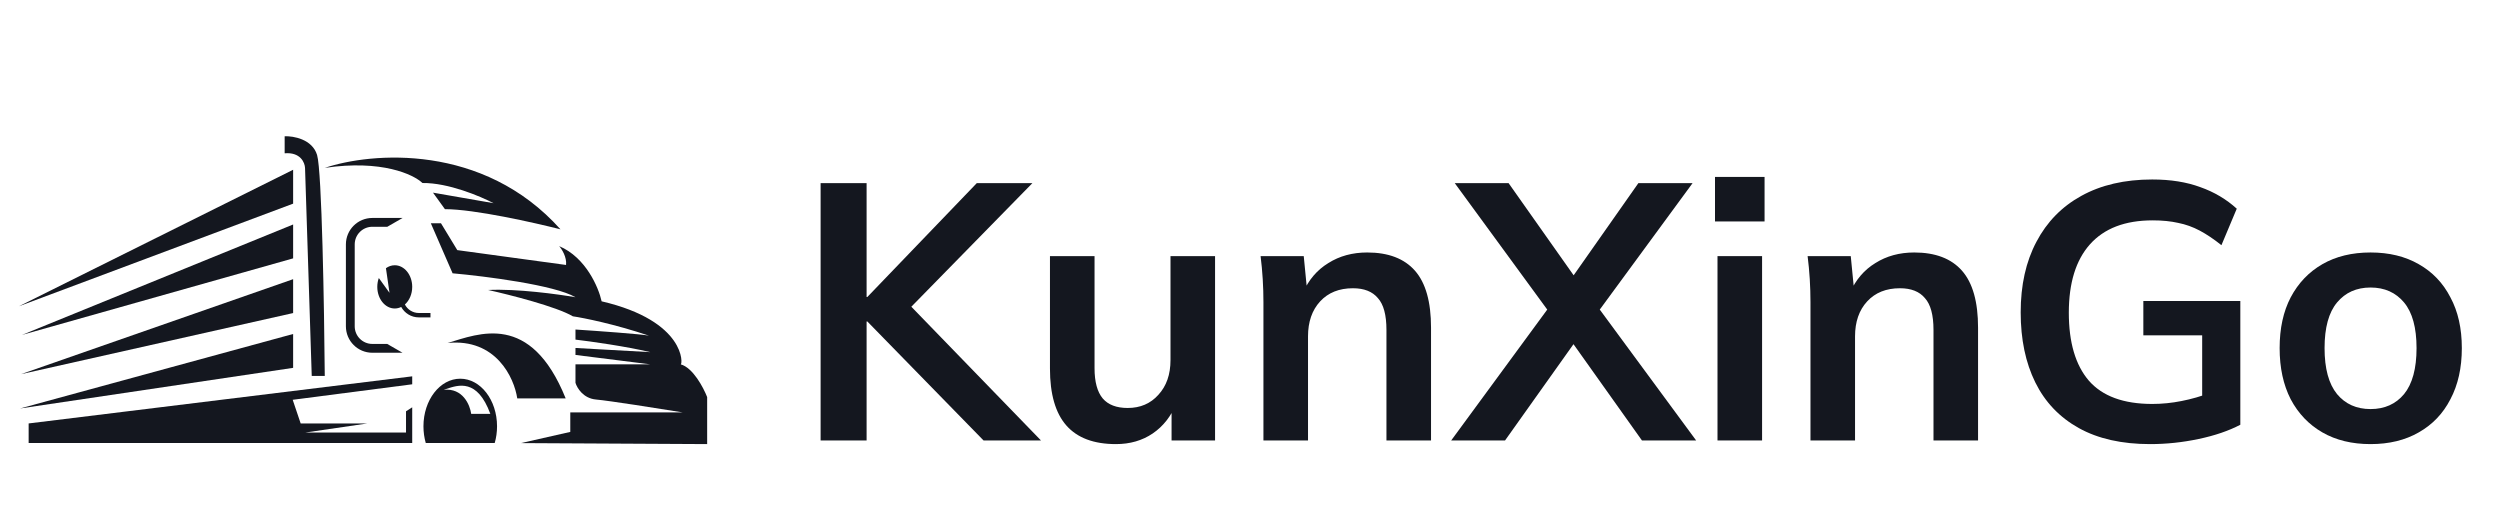 <svg width="131" height="27" viewBox="0 0 131 27" fill="none" xmlns="http://www.w3.org/2000/svg">
<path d="M29.661 13.884C29.707 13.474 29.44 13.055 29.3 12.897C30.703 13.489 31.368 15.071 31.525 15.789C35.969 16.826 35.777 19.13 35.668 19.092C36.31 19.267 36.86 20.308 37.055 20.807V23.271L27.295 23.218L29.883 22.632V21.61H35.777C34.542 21.41 31.905 20.994 31.233 20.935C30.561 20.877 30.235 20.327 30.155 20.059V19.092H34.08L30.155 18.599V18.234L34.08 18.453C32.795 18.147 30.928 17.887 30.155 17.796V17.267C31.332 17.344 33.569 17.504 34.005 17.588C32.182 16.977 30.592 16.659 30.018 16.575C29.161 16.068 26.701 15.444 25.577 15.195C27.066 15.119 29.25 15.417 30.155 15.575C29.076 14.937 25.413 14.473 23.716 14.321L22.576 11.7H23.108L23.962 13.106L29.661 13.884Z" fill="#14171F"/>
<path d="M29.641 20.875C27.802 16.323 25.09 17.486 23.456 17.972C25.993 17.718 26.945 19.801 27.104 20.875H29.641Z" fill="#14171F"/>
<path d="M21.093 11.421V11.423L20.295 11.883H19.511C19 11.883 18.587 12.296 18.587 12.806V17.098C18.587 17.609 19 18.022 19.511 18.022H20.29L21.092 18.484H19.511C18.745 18.484 18.125 17.864 18.125 17.098V12.806C18.125 12.041 18.745 11.421 19.511 11.421H21.093Z" fill="#14171F"/>
<path d="M29.369 12.017C25.313 7.48 19.445 7.98 17.018 8.797C19.997 8.355 21.672 9.141 22.136 9.59C23.482 9.571 25.18 10.287 25.861 10.647L22.689 10.095L23.314 10.96C24.852 10.96 27.992 11.665 29.369 12.017Z" fill="#14171F"/>
<path d="M15.36 8.896L0.99 16.049L15.36 10.671V8.896Z" fill="#14171F"/>
<path d="M15.36 11.763L1.149 17.551L15.36 13.538V11.763Z" fill="#14171F"/>
<path d="M15.36 14.629L1.102 19.606L15.36 16.404V14.629Z" fill="#14171F"/>
<path d="M15.36 17.5L1.05 21.404L15.36 19.275V17.5Z" fill="#14171F"/>
<path d="M1.501 23.213V22.188L21.6 19.72V20.137L15.337 20.949L15.755 22.188H19.257L15.987 22.666H21.275V21.552L21.6 21.343V23.213H1.501Z" fill="#14171F"/>
<path d="M16.615 8.121C16.363 7.294 15.377 7.122 14.916 7.14V8.033C15.742 7.963 15.973 8.518 15.984 8.804L16.335 19.7H17.018C16.989 16.185 16.867 8.948 16.615 8.121Z" fill="#14171F"/>
<path d="M20.41 15.344L19.85 14.568C19.799 14.71 19.77 14.867 19.77 15.032C19.77 15.658 20.18 16.165 20.685 16.165C20.805 16.165 20.919 16.136 21.023 16.085C21.203 16.411 21.549 16.631 21.947 16.631H22.557V16.401H21.947C21.628 16.401 21.352 16.22 21.216 15.955C21.448 15.749 21.6 15.413 21.6 15.032C21.6 14.406 21.19 13.899 20.685 13.899C20.516 13.899 20.358 13.956 20.223 14.054L20.41 15.344Z" fill="#14171F"/>
<path fill-rule="evenodd" clip-rule="evenodd" d="M26.045 22.339C26.045 22.647 26.002 22.941 25.923 23.213H22.31C22.232 22.941 22.189 22.647 22.189 22.339C22.189 20.961 23.052 19.844 24.117 19.844C25.182 19.844 26.045 20.961 26.045 22.339ZM23.368 20.387C24.021 20.165 25.01 19.828 25.694 21.688H24.691C24.628 21.222 24.252 20.317 23.249 20.427C23.288 20.415 23.327 20.401 23.368 20.387Z" fill="#14171F"/>
<path d="M43 23.08V9.596H45.41V15.563H45.448L51.184 9.596H54.098L47.222 16.615L47.241 15.544L54.547 23.08H51.538L45.448 16.845H45.41V23.08H43Z" fill="#14171F"/>
<path d="M58.475 23.271C57.316 23.271 56.451 22.946 55.878 22.296C55.305 21.645 55.018 20.651 55.018 19.312V13.421H57.354V19.293C57.354 20.007 57.497 20.536 57.784 20.88C58.07 21.212 58.506 21.378 59.092 21.378C59.752 21.378 60.287 21.148 60.698 20.689C61.122 20.23 61.334 19.624 61.334 18.872V13.421H63.669V23.08H61.39V21.11H61.651C61.377 21.798 60.96 22.334 60.399 22.716C59.851 23.086 59.21 23.271 58.475 23.271Z" fill="#14171F"/>
<path d="M66.204 23.08V15.831C66.204 15.436 66.192 15.034 66.167 14.626C66.142 14.218 66.105 13.816 66.055 13.421H68.316L68.503 15.334H68.278C68.577 14.658 69.019 14.142 69.605 13.785C70.19 13.415 70.869 13.23 71.641 13.23C72.75 13.23 73.585 13.549 74.145 14.186C74.706 14.824 74.986 15.818 74.986 17.17V23.08H72.65V17.285C72.65 16.507 72.501 15.952 72.202 15.621C71.915 15.277 71.48 15.104 70.894 15.104C70.172 15.104 69.599 15.334 69.175 15.793C68.752 16.252 68.54 16.864 68.54 17.629V23.08H66.204Z" fill="#14171F"/>
<path d="M76.042 23.08L81.461 15.697V16.749L76.229 9.596H79.05L82.843 14.97H82.077L85.851 9.596H88.691L83.441 16.749V15.697L88.878 23.08H86.038L82.04 17.457H82.862L78.864 23.08H76.042Z" fill="#14171F"/>
<path d="M89.997 23.08V13.421H92.333V23.08H89.997ZM89.866 11.604V9.271H92.463V11.604H89.866Z" fill="#14171F"/>
<path d="M94.869 23.08V15.831C94.869 15.436 94.856 15.034 94.832 14.626C94.807 14.218 94.769 13.816 94.719 13.421H96.98L97.167 15.334H96.943C97.242 14.658 97.684 14.142 98.269 13.785C98.855 13.415 99.534 13.23 100.306 13.23C101.414 13.23 102.249 13.549 102.809 14.186C103.37 14.824 103.65 15.818 103.65 17.17V23.08H101.315V17.285C101.315 16.507 101.165 15.952 100.866 15.621C100.58 15.277 100.144 15.104 99.558 15.104C98.836 15.104 98.263 15.334 97.84 15.793C97.416 16.252 97.204 16.864 97.204 17.629V23.08H94.869Z" fill="#14171F"/>
<path d="M112.666 23.271C111.184 23.271 109.938 22.991 108.929 22.43C107.92 21.868 107.16 21.072 106.65 20.039C106.139 19.006 105.884 17.782 105.884 16.367C105.884 14.939 106.158 13.708 106.706 12.675C107.254 11.63 108.039 10.827 109.06 10.265C110.094 9.692 111.333 9.405 112.778 9.405C113.737 9.405 114.578 9.539 115.3 9.807C116.023 10.062 116.658 10.438 117.206 10.935L116.403 12.848C116.004 12.529 115.624 12.274 115.263 12.082C114.902 11.891 114.528 11.757 114.142 11.681C113.756 11.592 113.307 11.547 112.797 11.547C111.352 11.547 110.256 11.968 109.508 12.809C108.773 13.638 108.406 14.83 108.406 16.386C108.406 17.941 108.755 19.127 109.452 19.943C110.162 20.759 111.271 21.167 112.778 21.167C113.289 21.167 113.799 21.116 114.31 21.014C114.833 20.912 115.344 20.765 115.842 20.574L115.394 21.607V17.572H112.311V15.774H117.393V22.257C116.783 22.576 116.054 22.825 115.207 23.003C114.36 23.182 113.513 23.271 112.666 23.271Z" fill="#14171F"/>
<path d="M124.217 23.271C123.245 23.271 122.405 23.067 121.695 22.659C120.985 22.251 120.43 21.671 120.032 20.919C119.646 20.166 119.453 19.274 119.453 18.241C119.453 17.208 119.646 16.322 120.032 15.582C120.43 14.83 120.985 14.25 121.695 13.842C122.405 13.434 123.245 13.23 124.217 13.23C125.188 13.23 126.029 13.434 126.739 13.842C127.462 14.25 128.016 14.83 128.402 15.582C128.801 16.322 129 17.208 129 18.241C129 19.274 128.801 20.166 128.402 20.919C128.016 21.671 127.462 22.251 126.739 22.659C126.029 23.067 125.188 23.271 124.217 23.271ZM124.217 21.435C124.952 21.435 125.537 21.174 125.973 20.651C126.409 20.115 126.627 19.312 126.627 18.241C126.627 17.17 126.409 16.373 125.973 15.85C125.537 15.328 124.952 15.066 124.217 15.066C123.482 15.066 122.897 15.328 122.461 15.85C122.025 16.373 121.807 17.17 121.807 18.241C121.807 19.312 122.025 20.115 122.461 20.651C122.897 21.174 123.482 21.435 124.217 21.435Z" fill="#14171F"/>
</svg>
